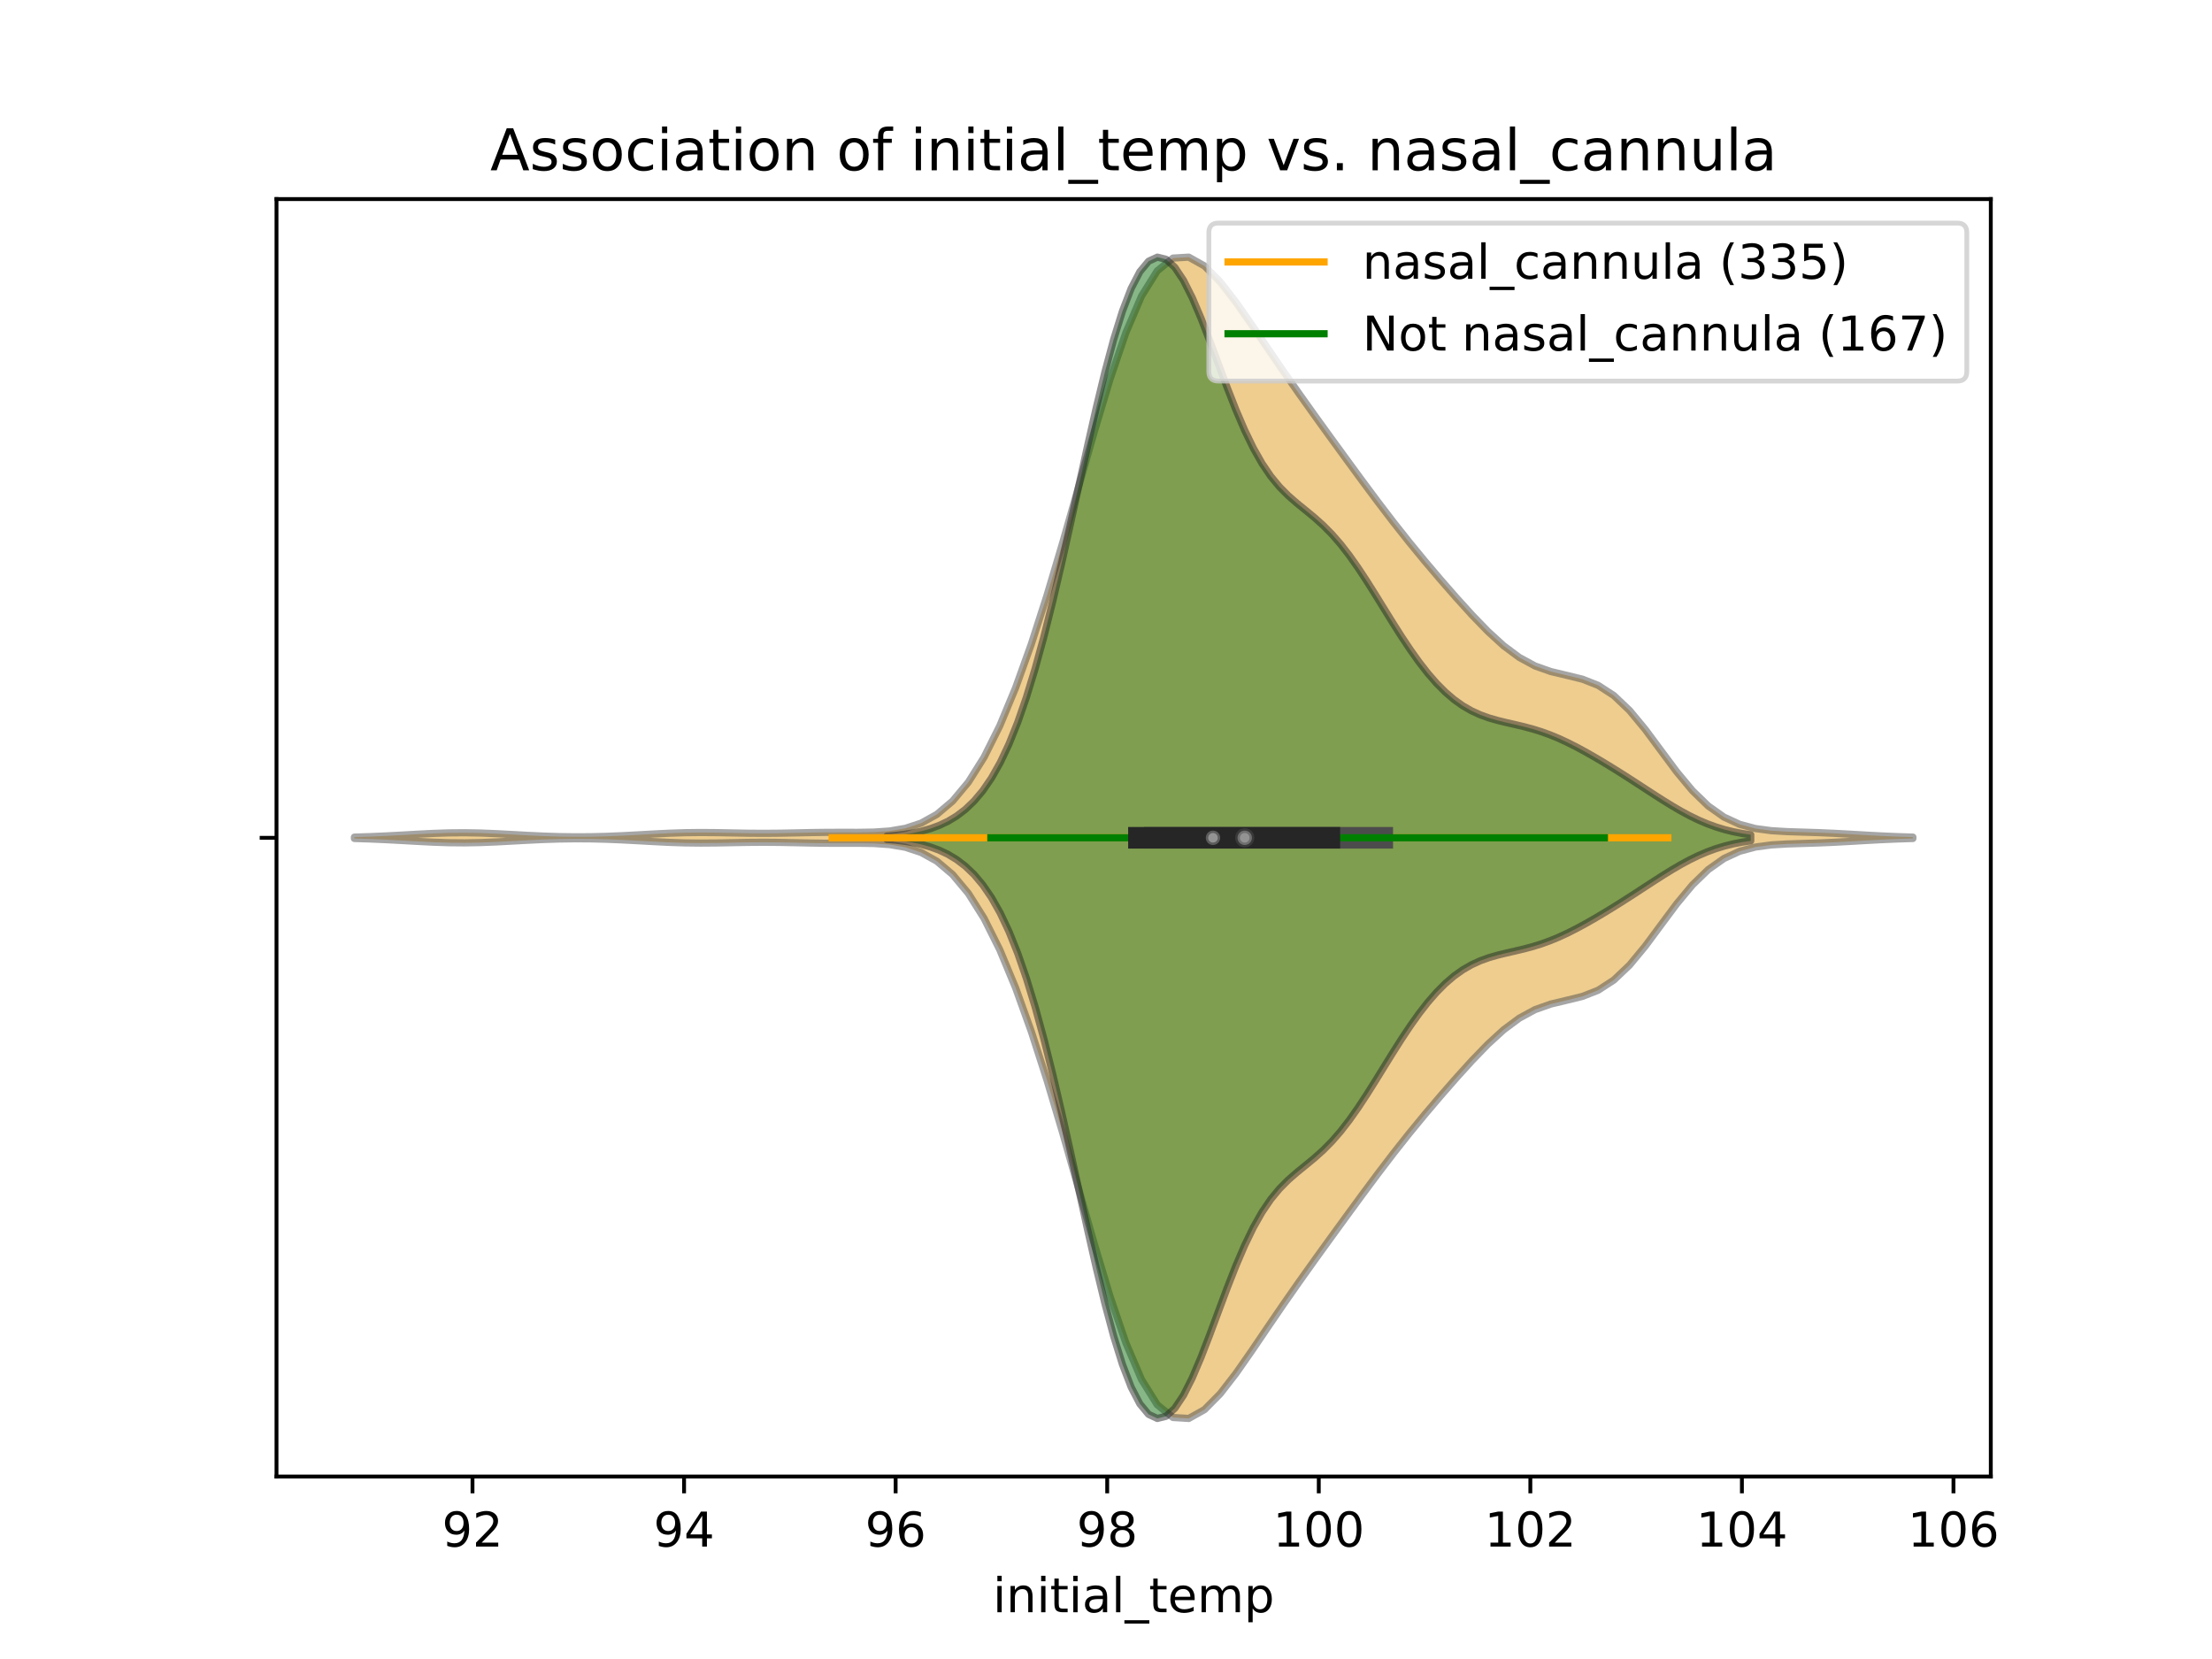 <?xml version="1.0" encoding="utf-8" standalone="no"?>
<!DOCTYPE svg PUBLIC "-//W3C//DTD SVG 1.1//EN"
  "http://www.w3.org/Graphics/SVG/1.1/DTD/svg11.dtd">
<!-- Created with matplotlib (https://matplotlib.org/) -->
<svg height="345.6pt" version="1.1" viewBox="0 0 460.8 345.6" width="460.8pt" xmlns="http://www.w3.org/2000/svg" xmlns:xlink="http://www.w3.org/1999/xlink">
 <defs>
  <style type="text/css">
*{stroke-linecap:butt;stroke-linejoin:round;}
  </style>
 </defs>
 <g id="figure_1">
  <g id="patch_1">
   <path d="M 0 345.6 
L 460.8 345.6 
L 460.8 0 
L 0 0 
z
" style="fill:#ffffff;"/>
  </g>
  <g id="axes_1">
   <g id="patch_2">
    <path d="M 57.6 307.584 
L 414.72 307.584 
L 414.72 41.472 
L 57.6 41.472 
z
" style="fill:#ffffff;"/>
   </g>
   <g id="PolyCollection_1">
    <defs>
     <path d="M 73.833 -170.929 
L 73.833 -171.215 
L 77.112 -171.317 
L 80.391 -171.46 
L 83.671 -171.634 
L 86.95 -171.82 
L 90.229 -171.985 
L 93.509 -172.095 
L 96.788 -172.124 
L 100.067 -172.066 
L 103.347 -171.934 
L 106.626 -171.76 
L 109.905 -171.58 
L 113.185 -171.427 
L 116.464 -171.322 
L 119.743 -171.276 
L 123.023 -171.294 
L 126.302 -171.374 
L 129.581 -171.508 
L 132.861 -171.681 
L 136.14 -171.864 
L 139.42 -172.026 
L 142.699 -172.134 
L 145.978 -172.172 
L 149.258 -172.146 
L 152.537 -172.084 
L 155.816 -172.025 
L 159.096 -172.002 
L 162.375 -172.028 
L 165.654 -172.091 
L 168.934 -172.161 
L 172.213 -172.205 
L 175.492 -172.213 
L 178.772 -172.208 
L 182.051 -172.261 
L 185.33 -172.488 
L 188.61 -173.046 
L 191.889 -174.128 
L 195.168 -175.949 
L 198.448 -178.726 
L 201.727 -182.653 
L 205.006 -187.867 
L 208.286 -194.429 
L 211.565 -202.316 
L 214.844 -211.433 
L 218.124 -221.617 
L 221.403 -232.633 
L 224.682 -244.143 
L 227.962 -255.672 
L 231.241 -266.603 
L 234.52 -276.24 
L 237.8 -283.924 
L 241.079 -289.181 
L 244.358 -291.833 
L 247.638 -292.032 
L 250.917 -290.195 
L 254.196 -286.88 
L 257.476 -282.646 
L 260.755 -277.954 
L 264.034 -273.122 
L 267.314 -268.325 
L 270.593 -263.631 
L 273.872 -259.032 
L 277.152 -254.495 
L 280.431 -249.99 
L 283.71 -245.518 
L 286.99 -241.112 
L 290.269 -236.821 
L 293.548 -232.679 
L 296.828 -228.69 
L 300.107 -224.831 
L 303.386 -221.08 
L 306.666 -217.464 
L 309.945 -214.077 
L 313.224 -211.079 
L 316.504 -208.64 
L 319.783 -206.864 
L 323.062 -205.705 
L 326.342 -204.925 
L 329.621 -204.123 
L 332.9 -202.842 
L 336.18 -200.714 
L 339.459 -197.601 
L 342.739 -193.643 
L 346.018 -189.219 
L 349.297 -184.816 
L 352.577 -180.877 
L 355.856 -177.697 
L 359.135 -175.382 
L 362.415 -173.871 
L 365.694 -172.998 
L 368.973 -172.558 
L 372.253 -172.359 
L 375.532 -172.252 
L 378.811 -172.147 
L 382.091 -172.005 
L 385.37 -171.826 
L 388.649 -171.636 
L 391.929 -171.46 
L 395.208 -171.318 
L 398.487 -171.215 
L 398.487 -170.929 
L 398.487 -170.929 
L 395.208 -170.826 
L 391.929 -170.684 
L 388.649 -170.508 
L 385.37 -170.318 
L 382.091 -170.139 
L 378.811 -169.997 
L 375.532 -169.892 
L 372.253 -169.785 
L 368.973 -169.586 
L 365.694 -169.146 
L 362.415 -168.273 
L 359.135 -166.762 
L 355.856 -164.447 
L 352.577 -161.267 
L 349.297 -157.328 
L 346.018 -152.925 
L 342.739 -148.501 
L 339.459 -144.543 
L 336.18 -141.43 
L 332.9 -139.302 
L 329.621 -138.021 
L 326.342 -137.219 
L 323.062 -136.439 
L 319.783 -135.28 
L 316.504 -133.504 
L 313.224 -131.065 
L 309.945 -128.067 
L 306.666 -124.68 
L 303.386 -121.064 
L 300.107 -117.313 
L 296.828 -113.454 
L 293.548 -109.465 
L 290.269 -105.323 
L 286.99 -101.032 
L 283.71 -96.626 
L 280.431 -92.154 
L 277.152 -87.649 
L 273.872 -83.112 
L 270.593 -78.513 
L 267.314 -73.819 
L 264.034 -69.022 
L 260.755 -64.19 
L 257.476 -59.498 
L 254.196 -55.264 
L 250.917 -51.949 
L 247.638 -50.112 
L 244.358 -50.311 
L 241.079 -52.963 
L 237.8 -58.22 
L 234.52 -65.904 
L 231.241 -75.541 
L 227.962 -86.472 
L 224.682 -98.001 
L 221.403 -109.511 
L 218.124 -120.527 
L 214.844 -130.711 
L 211.565 -139.828 
L 208.286 -147.715 
L 205.006 -154.277 
L 201.727 -159.491 
L 198.448 -163.418 
L 195.168 -166.195 
L 191.889 -168.016 
L 188.61 -169.098 
L 185.33 -169.656 
L 182.051 -169.883 
L 178.772 -169.936 
L 175.492 -169.931 
L 172.213 -169.939 
L 168.934 -169.983 
L 165.654 -170.053 
L 162.375 -170.116 
L 159.096 -170.142 
L 155.816 -170.119 
L 152.537 -170.06 
L 149.258 -169.998 
L 145.978 -169.972 
L 142.699 -170.01 
L 139.42 -170.118 
L 136.14 -170.28 
L 132.861 -170.463 
L 129.581 -170.636 
L 126.302 -170.77 
L 123.023 -170.85 
L 119.743 -170.868 
L 116.464 -170.822 
L 113.185 -170.717 
L 109.905 -170.564 
L 106.626 -170.384 
L 103.347 -170.21 
L 100.067 -170.078 
L 96.788 -170.02 
L 93.509 -170.049 
L 90.229 -170.159 
L 86.95 -170.324 
L 83.671 -170.51 
L 80.391 -170.684 
L 77.112 -170.827 
L 73.833 -170.929 
z
" id="mcdae774227" style="stroke:#4c4c4c;stroke-opacity:0.5;stroke-width:1.5;"/>
    </defs>
    <g clip-path="url(#p3ca9a44e29)">
     <use style="fill:#df9c20;fill-opacity:0.5;stroke:#4c4c4c;stroke-opacity:0.5;stroke-width:1.5;" x="0" xlink:href="#mcdae774227" y="345.6"/>
    </g>
   </g>
   <g id="PolyCollection_2">
    <defs>
     <path d="M 184.738 -170.731 
L 184.738 -171.413 
L 186.556 -171.57 
L 188.374 -171.786 
L 190.192 -172.078 
L 192.009 -172.467 
L 193.827 -172.979 
L 195.645 -173.645 
L 197.463 -174.502 
L 199.281 -175.597 
L 201.099 -176.983 
L 202.917 -178.722 
L 204.735 -180.881 
L 206.553 -183.533 
L 208.371 -186.749 
L 210.189 -190.594 
L 212.006 -195.121 
L 213.824 -200.361 
L 215.642 -206.317 
L 217.46 -212.958 
L 219.278 -220.216 
L 221.096 -227.979 
L 222.914 -236.101 
L 224.732 -244.397 
L 226.55 -252.656 
L 228.368 -260.652 
L 230.186 -268.149 
L 232.003 -274.921 
L 233.821 -280.762 
L 235.639 -285.497 
L 237.457 -288.997 
L 239.275 -291.183 
L 241.093 -292.032 
L 242.911 -291.581 
L 244.729 -289.922 
L 246.547 -287.197 
L 248.365 -283.594 
L 250.183 -279.326 
L 252 -274.629 
L 253.818 -269.738 
L 255.636 -264.88 
L 257.454 -260.251 
L 259.272 -256.008 
L 261.09 -252.258 
L 262.908 -249.049 
L 264.726 -246.375 
L 266.544 -244.174 
L 268.362 -242.346 
L 270.18 -240.762 
L 271.997 -239.286 
L 273.815 -237.788 
L 275.633 -236.159 
L 277.451 -234.322 
L 279.269 -232.236 
L 281.087 -229.894 
L 282.905 -227.319 
L 284.723 -224.559 
L 286.541 -221.673 
L 288.359 -218.731 
L 290.177 -215.799 
L 291.994 -212.942 
L 293.812 -210.216 
L 295.63 -207.667 
L 297.448 -205.335 
L 299.266 -203.248 
L 301.084 -201.422 
L 302.902 -199.865 
L 304.72 -198.571 
L 306.538 -197.523 
L 308.356 -196.692 
L 310.174 -196.039 
L 311.991 -195.516 
L 313.809 -195.073 
L 315.627 -194.658 
L 317.445 -194.227 
L 319.263 -193.743 
L 321.081 -193.178 
L 322.899 -192.521 
L 324.717 -191.769 
L 326.535 -190.927 
L 328.353 -190.009 
L 330.171 -189.028 
L 331.988 -187.996 
L 333.806 -186.924 
L 335.624 -185.819 
L 337.442 -184.685 
L 339.26 -183.527 
L 341.078 -182.351 
L 342.896 -181.165 
L 344.714 -179.984 
L 346.532 -178.822 
L 348.35 -177.702 
L 350.168 -176.642 
L 351.985 -175.662 
L 353.803 -174.778 
L 355.621 -174.002 
L 357.439 -173.337 
L 359.257 -172.783 
L 361.075 -172.335 
L 362.893 -171.981 
L 364.711 -171.711 
L 364.711 -170.433 
L 364.711 -170.433 
L 362.893 -170.163 
L 361.075 -169.809 
L 359.257 -169.361 
L 357.439 -168.807 
L 355.621 -168.142 
L 353.803 -167.366 
L 351.985 -166.482 
L 350.168 -165.502 
L 348.35 -164.442 
L 346.532 -163.322 
L 344.714 -162.16 
L 342.896 -160.979 
L 341.078 -159.793 
L 339.26 -158.617 
L 337.442 -157.459 
L 335.624 -156.325 
L 333.806 -155.22 
L 331.988 -154.148 
L 330.171 -153.116 
L 328.353 -152.135 
L 326.535 -151.217 
L 324.717 -150.375 
L 322.899 -149.623 
L 321.081 -148.966 
L 319.263 -148.401 
L 317.445 -147.917 
L 315.627 -147.486 
L 313.809 -147.071 
L 311.991 -146.628 
L 310.174 -146.105 
L 308.356 -145.452 
L 306.538 -144.621 
L 304.72 -143.573 
L 302.902 -142.279 
L 301.084 -140.722 
L 299.266 -138.896 
L 297.448 -136.809 
L 295.63 -134.477 
L 293.812 -131.928 
L 291.994 -129.202 
L 290.177 -126.345 
L 288.359 -123.413 
L 286.541 -120.471 
L 284.723 -117.585 
L 282.905 -114.825 
L 281.087 -112.25 
L 279.269 -109.908 
L 277.451 -107.822 
L 275.633 -105.985 
L 273.815 -104.356 
L 271.997 -102.858 
L 270.18 -101.382 
L 268.362 -99.798 
L 266.544 -97.97 
L 264.726 -95.769 
L 262.908 -93.095 
L 261.09 -89.886 
L 259.272 -86.136 
L 257.454 -81.893 
L 255.636 -77.264 
L 253.818 -72.406 
L 252 -67.515 
L 250.183 -62.818 
L 248.365 -58.55 
L 246.547 -54.947 
L 244.729 -52.222 
L 242.911 -50.563 
L 241.093 -50.112 
L 239.275 -50.961 
L 237.457 -53.147 
L 235.639 -56.647 
L 233.821 -61.382 
L 232.003 -67.223 
L 230.186 -73.995 
L 228.368 -81.492 
L 226.55 -89.488 
L 224.732 -97.747 
L 222.914 -106.043 
L 221.096 -114.165 
L 219.278 -121.928 
L 217.46 -129.186 
L 215.642 -135.827 
L 213.824 -141.783 
L 212.006 -147.023 
L 210.189 -151.55 
L 208.371 -155.395 
L 206.553 -158.611 
L 204.735 -161.263 
L 202.917 -163.422 
L 201.099 -165.161 
L 199.281 -166.547 
L 197.463 -167.642 
L 195.645 -168.499 
L 193.827 -169.165 
L 192.009 -169.677 
L 190.192 -170.066 
L 188.374 -170.358 
L 186.556 -170.574 
L 184.738 -170.731 
z
" id="m75fac80197" style="stroke:#262626;stroke-opacity:0.5;stroke-width:1.5;"/>
    </defs>
    <g clip-path="url(#p3ca9a44e29)">
     <use style="fill:#107010;fill-opacity:0.5;stroke:#262626;stroke-opacity:0.5;stroke-width:1.5;" x="0" xlink:href="#m75fac80197" y="345.6"/>
    </g>
   </g>
   <g id="matplotlib.axis_1">
    <g id="xtick_1">
     <g id="line2d_1">
      <defs>
       <path d="M 0 0 
L 0 3.5 
" id="mbb08244986" style="stroke:#000000;stroke-width:0.8;"/>
      </defs>
      <g>
       <use style="stroke:#000000;stroke-width:0.8;" x="98.43" xlink:href="#mbb08244986" y="307.584"/>
      </g>
     </g>
     <g id="text_1">
      <!-- 92 -->
      <defs>
       <path d="M 10.984 1.516 
L 10.984 10.5 
Q 14.703 8.734 18.5 7.812 
Q 22.312 6.891 25.984 6.891 
Q 35.75 6.891 40.891 13.453 
Q 46.047 20.016 46.781 33.406 
Q 43.953 29.203 39.594 26.953 
Q 35.25 24.703 29.984 24.703 
Q 19.047 24.703 12.672 31.312 
Q 6.297 37.938 6.297 49.422 
Q 6.297 60.641 12.938 67.422 
Q 19.578 74.219 30.609 74.219 
Q 43.266 74.219 49.922 64.516 
Q 56.594 54.828 56.594 36.375 
Q 56.594 19.141 48.406 8.859 
Q 40.234 -1.422 26.422 -1.422 
Q 22.703 -1.422 18.891 -0.688 
Q 15.094 0.047 10.984 1.516 
z
M 30.609 32.422 
Q 37.25 32.422 41.125 36.953 
Q 45.016 41.5 45.016 49.422 
Q 45.016 57.281 41.125 61.844 
Q 37.25 66.406 30.609 66.406 
Q 23.969 66.406 20.094 61.844 
Q 16.219 57.281 16.219 49.422 
Q 16.219 41.5 20.094 36.953 
Q 23.969 32.422 30.609 32.422 
z
" id="DejaVuSans-57"/>
       <path d="M 19.188 8.297 
L 53.609 8.297 
L 53.609 0 
L 7.328 0 
L 7.328 8.297 
Q 12.938 14.109 22.625 23.891 
Q 32.328 33.688 34.812 36.531 
Q 39.547 41.844 41.422 45.531 
Q 43.312 49.219 43.312 52.781 
Q 43.312 58.594 39.234 62.25 
Q 35.156 65.922 28.609 65.922 
Q 23.969 65.922 18.812 64.312 
Q 13.672 62.703 7.812 59.422 
L 7.812 69.391 
Q 13.766 71.781 18.938 73 
Q 24.125 74.219 28.422 74.219 
Q 39.75 74.219 46.484 68.547 
Q 53.219 62.891 53.219 53.422 
Q 53.219 48.922 51.531 44.891 
Q 49.859 40.875 45.406 35.406 
Q 44.188 33.984 37.641 27.219 
Q 31.109 20.453 19.188 8.297 
z
" id="DejaVuSans-50"/>
      </defs>
      <g transform="translate(92.068 322.182)scale(0.1 -0.1)">
       <use xlink:href="#DejaVuSans-57"/>
       <use x="63.623" xlink:href="#DejaVuSans-50"/>
      </g>
     </g>
    </g>
    <g id="xtick_2">
     <g id="line2d_2">
      <g>
       <use style="stroke:#000000;stroke-width:0.8;" x="142.504" xlink:href="#mbb08244986" y="307.584"/>
      </g>
     </g>
     <g id="text_2">
      <!-- 94 -->
      <defs>
       <path d="M 37.797 64.312 
L 12.891 25.391 
L 37.797 25.391 
z
M 35.203 72.906 
L 47.609 72.906 
L 47.609 25.391 
L 58.016 25.391 
L 58.016 17.188 
L 47.609 17.188 
L 47.609 0 
L 37.797 0 
L 37.797 17.188 
L 4.891 17.188 
L 4.891 26.703 
z
" id="DejaVuSans-52"/>
      </defs>
      <g transform="translate(136.141 322.182)scale(0.1 -0.1)">
       <use xlink:href="#DejaVuSans-57"/>
       <use x="63.623" xlink:href="#DejaVuSans-52"/>
      </g>
     </g>
    </g>
    <g id="xtick_3">
     <g id="line2d_3">
      <g>
       <use style="stroke:#000000;stroke-width:0.8;" x="186.577" xlink:href="#mbb08244986" y="307.584"/>
      </g>
     </g>
     <g id="text_3">
      <!-- 96 -->
      <defs>
       <path d="M 33.016 40.375 
Q 26.375 40.375 22.484 35.828 
Q 18.609 31.297 18.609 23.391 
Q 18.609 15.531 22.484 10.953 
Q 26.375 6.391 33.016 6.391 
Q 39.656 6.391 43.531 10.953 
Q 47.406 15.531 47.406 23.391 
Q 47.406 31.297 43.531 35.828 
Q 39.656 40.375 33.016 40.375 
z
M 52.594 71.297 
L 52.594 62.312 
Q 48.875 64.062 45.094 64.984 
Q 41.312 65.922 37.594 65.922 
Q 27.828 65.922 22.672 59.328 
Q 17.531 52.734 16.797 39.406 
Q 19.672 43.656 24.016 45.922 
Q 28.375 48.188 33.594 48.188 
Q 44.578 48.188 50.953 41.516 
Q 57.328 34.859 57.328 23.391 
Q 57.328 12.156 50.688 5.359 
Q 44.047 -1.422 33.016 -1.422 
Q 20.359 -1.422 13.672 8.266 
Q 6.984 17.969 6.984 36.375 
Q 6.984 53.656 15.188 63.938 
Q 23.391 74.219 37.203 74.219 
Q 40.922 74.219 44.703 73.484 
Q 48.484 72.75 52.594 71.297 
z
" id="DejaVuSans-54"/>
      </defs>
      <g transform="translate(180.215 322.182)scale(0.1 -0.1)">
       <use xlink:href="#DejaVuSans-57"/>
       <use x="63.623" xlink:href="#DejaVuSans-54"/>
      </g>
     </g>
    </g>
    <g id="xtick_4">
     <g id="line2d_4">
      <g>
       <use style="stroke:#000000;stroke-width:0.8;" x="230.651" xlink:href="#mbb08244986" y="307.584"/>
      </g>
     </g>
     <g id="text_4">
      <!-- 98 -->
      <defs>
       <path d="M 31.781 34.625 
Q 24.75 34.625 20.719 30.859 
Q 16.703 27.094 16.703 20.516 
Q 16.703 13.922 20.719 10.156 
Q 24.75 6.391 31.781 6.391 
Q 38.812 6.391 42.859 10.172 
Q 46.922 13.969 46.922 20.516 
Q 46.922 27.094 42.891 30.859 
Q 38.875 34.625 31.781 34.625 
z
M 21.922 38.812 
Q 15.578 40.375 12.031 44.719 
Q 8.5 49.078 8.5 55.328 
Q 8.5 64.062 14.719 69.141 
Q 20.953 74.219 31.781 74.219 
Q 42.672 74.219 48.875 69.141 
Q 55.078 64.062 55.078 55.328 
Q 55.078 49.078 51.531 44.719 
Q 48 40.375 41.703 38.812 
Q 48.828 37.156 52.797 32.312 
Q 56.781 27.484 56.781 20.516 
Q 56.781 9.906 50.312 4.234 
Q 43.844 -1.422 31.781 -1.422 
Q 19.734 -1.422 13.25 4.234 
Q 6.781 9.906 6.781 20.516 
Q 6.781 27.484 10.781 32.312 
Q 14.797 37.156 21.922 38.812 
z
M 18.312 54.391 
Q 18.312 48.734 21.844 45.562 
Q 25.391 42.391 31.781 42.391 
Q 38.141 42.391 41.719 45.562 
Q 45.312 48.734 45.312 54.391 
Q 45.312 60.062 41.719 63.234 
Q 38.141 66.406 31.781 66.406 
Q 25.391 66.406 21.844 63.234 
Q 18.312 60.062 18.312 54.391 
z
" id="DejaVuSans-56"/>
      </defs>
      <g transform="translate(224.288 322.182)scale(0.1 -0.1)">
       <use xlink:href="#DejaVuSans-57"/>
       <use x="63.623" xlink:href="#DejaVuSans-56"/>
      </g>
     </g>
    </g>
    <g id="xtick_5">
     <g id="line2d_5">
      <g>
       <use style="stroke:#000000;stroke-width:0.8;" x="274.724" xlink:href="#mbb08244986" y="307.584"/>
      </g>
     </g>
     <g id="text_5">
      <!-- 100 -->
      <defs>
       <path d="M 12.406 8.297 
L 28.516 8.297 
L 28.516 63.922 
L 10.984 60.406 
L 10.984 69.391 
L 28.422 72.906 
L 38.281 72.906 
L 38.281 8.297 
L 54.391 8.297 
L 54.391 0 
L 12.406 0 
z
" id="DejaVuSans-49"/>
       <path d="M 31.781 66.406 
Q 24.172 66.406 20.328 58.906 
Q 16.5 51.422 16.5 36.375 
Q 16.5 21.391 20.328 13.891 
Q 24.172 6.391 31.781 6.391 
Q 39.453 6.391 43.281 13.891 
Q 47.125 21.391 47.125 36.375 
Q 47.125 51.422 43.281 58.906 
Q 39.453 66.406 31.781 66.406 
z
M 31.781 74.219 
Q 44.047 74.219 50.516 64.516 
Q 56.984 54.828 56.984 36.375 
Q 56.984 17.969 50.516 8.266 
Q 44.047 -1.422 31.781 -1.422 
Q 19.531 -1.422 13.062 8.266 
Q 6.594 17.969 6.594 36.375 
Q 6.594 54.828 13.062 64.516 
Q 19.531 74.219 31.781 74.219 
z
" id="DejaVuSans-48"/>
      </defs>
      <g transform="translate(265.181 322.182)scale(0.1 -0.1)">
       <use xlink:href="#DejaVuSans-49"/>
       <use x="63.623" xlink:href="#DejaVuSans-48"/>
       <use x="127.246" xlink:href="#DejaVuSans-48"/>
      </g>
     </g>
    </g>
    <g id="xtick_6">
     <g id="line2d_6">
      <g>
       <use style="stroke:#000000;stroke-width:0.8;" x="318.798" xlink:href="#mbb08244986" y="307.584"/>
      </g>
     </g>
     <g id="text_6">
      <!-- 102 -->
      <g transform="translate(309.254 322.182)scale(0.1 -0.1)">
       <use xlink:href="#DejaVuSans-49"/>
       <use x="63.623" xlink:href="#DejaVuSans-48"/>
       <use x="127.246" xlink:href="#DejaVuSans-50"/>
      </g>
     </g>
    </g>
    <g id="xtick_7">
     <g id="line2d_7">
      <g>
       <use style="stroke:#000000;stroke-width:0.8;" x="362.871" xlink:href="#mbb08244986" y="307.584"/>
      </g>
     </g>
     <g id="text_7">
      <!-- 104 -->
      <g transform="translate(353.327 322.182)scale(0.1 -0.1)">
       <use xlink:href="#DejaVuSans-49"/>
       <use x="63.623" xlink:href="#DejaVuSans-48"/>
       <use x="127.246" xlink:href="#DejaVuSans-52"/>
      </g>
     </g>
    </g>
    <g id="xtick_8">
     <g id="line2d_8">
      <g>
       <use style="stroke:#000000;stroke-width:0.8;" x="406.945" xlink:href="#mbb08244986" y="307.584"/>
      </g>
     </g>
     <g id="text_8">
      <!-- 106 -->
      <g transform="translate(397.401 322.182)scale(0.1 -0.1)">
       <use xlink:href="#DejaVuSans-49"/>
       <use x="63.623" xlink:href="#DejaVuSans-48"/>
       <use x="127.246" xlink:href="#DejaVuSans-54"/>
      </g>
     </g>
    </g>
    <g id="text_9">
     <!-- initial_temp -->
     <defs>
      <path d="M 9.422 54.688 
L 18.406 54.688 
L 18.406 0 
L 9.422 0 
z
M 9.422 75.984 
L 18.406 75.984 
L 18.406 64.594 
L 9.422 64.594 
z
" id="DejaVuSans-105"/>
      <path d="M 54.891 33.016 
L 54.891 0 
L 45.906 0 
L 45.906 32.719 
Q 45.906 40.484 42.875 44.328 
Q 39.844 48.188 33.797 48.188 
Q 26.516 48.188 22.312 43.547 
Q 18.109 38.922 18.109 30.906 
L 18.109 0 
L 9.078 0 
L 9.078 54.688 
L 18.109 54.688 
L 18.109 46.188 
Q 21.344 51.125 25.703 53.562 
Q 30.078 56 35.797 56 
Q 45.219 56 50.047 50.172 
Q 54.891 44.344 54.891 33.016 
z
" id="DejaVuSans-110"/>
      <path d="M 18.312 70.219 
L 18.312 54.688 
L 36.812 54.688 
L 36.812 47.703 
L 18.312 47.703 
L 18.312 18.016 
Q 18.312 11.328 20.141 9.422 
Q 21.969 7.516 27.594 7.516 
L 36.812 7.516 
L 36.812 0 
L 27.594 0 
Q 17.188 0 13.234 3.875 
Q 9.281 7.766 9.281 18.016 
L 9.281 47.703 
L 2.688 47.703 
L 2.688 54.688 
L 9.281 54.688 
L 9.281 70.219 
z
" id="DejaVuSans-116"/>
      <path d="M 34.281 27.484 
Q 23.391 27.484 19.188 25 
Q 14.984 22.516 14.984 16.5 
Q 14.984 11.719 18.141 8.906 
Q 21.297 6.109 26.703 6.109 
Q 34.188 6.109 38.703 11.406 
Q 43.219 16.703 43.219 25.484 
L 43.219 27.484 
z
M 52.203 31.203 
L 52.203 0 
L 43.219 0 
L 43.219 8.297 
Q 40.141 3.328 35.547 0.953 
Q 30.953 -1.422 24.312 -1.422 
Q 15.922 -1.422 10.953 3.297 
Q 6 8.016 6 15.922 
Q 6 25.141 12.172 29.828 
Q 18.359 34.516 30.609 34.516 
L 43.219 34.516 
L 43.219 35.406 
Q 43.219 41.609 39.141 45 
Q 35.062 48.391 27.688 48.391 
Q 23 48.391 18.547 47.266 
Q 14.109 46.141 10.016 43.891 
L 10.016 52.203 
Q 14.938 54.109 19.578 55.047 
Q 24.219 56 28.609 56 
Q 40.484 56 46.344 49.844 
Q 52.203 43.703 52.203 31.203 
z
" id="DejaVuSans-97"/>
      <path d="M 9.422 75.984 
L 18.406 75.984 
L 18.406 0 
L 9.422 0 
z
" id="DejaVuSans-108"/>
      <path d="M 50.984 -16.609 
L 50.984 -23.578 
L -0.984 -23.578 
L -0.984 -16.609 
z
" id="DejaVuSans-95"/>
      <path d="M 56.203 29.594 
L 56.203 25.203 
L 14.891 25.203 
Q 15.484 15.922 20.484 11.062 
Q 25.484 6.203 34.422 6.203 
Q 39.594 6.203 44.453 7.469 
Q 49.312 8.734 54.109 11.281 
L 54.109 2.781 
Q 49.266 0.734 44.188 -0.344 
Q 39.109 -1.422 33.891 -1.422 
Q 20.797 -1.422 13.156 6.188 
Q 5.516 13.812 5.516 26.812 
Q 5.516 40.234 12.766 48.109 
Q 20.016 56 32.328 56 
Q 43.359 56 49.781 48.891 
Q 56.203 41.797 56.203 29.594 
z
M 47.219 32.234 
Q 47.125 39.594 43.094 43.984 
Q 39.062 48.391 32.422 48.391 
Q 24.906 48.391 20.391 44.141 
Q 15.875 39.891 15.188 32.172 
z
" id="DejaVuSans-101"/>
      <path d="M 52 44.188 
Q 55.375 50.25 60.062 53.125 
Q 64.75 56 71.094 56 
Q 79.641 56 84.281 50.016 
Q 88.922 44.047 88.922 33.016 
L 88.922 0 
L 79.891 0 
L 79.891 32.719 
Q 79.891 40.578 77.094 44.375 
Q 74.312 48.188 68.609 48.188 
Q 61.625 48.188 57.562 43.547 
Q 53.516 38.922 53.516 30.906 
L 53.516 0 
L 44.484 0 
L 44.484 32.719 
Q 44.484 40.625 41.703 44.406 
Q 38.922 48.188 33.109 48.188 
Q 26.219 48.188 22.156 43.531 
Q 18.109 38.875 18.109 30.906 
L 18.109 0 
L 9.078 0 
L 9.078 54.688 
L 18.109 54.688 
L 18.109 46.188 
Q 21.188 51.219 25.484 53.609 
Q 29.781 56 35.688 56 
Q 41.656 56 45.828 52.969 
Q 50 49.953 52 44.188 
z
" id="DejaVuSans-109"/>
      <path d="M 18.109 8.203 
L 18.109 -20.797 
L 9.078 -20.797 
L 9.078 54.688 
L 18.109 54.688 
L 18.109 46.391 
Q 20.953 51.266 25.266 53.625 
Q 29.594 56 35.594 56 
Q 45.562 56 51.781 48.094 
Q 58.016 40.188 58.016 27.297 
Q 58.016 14.406 51.781 6.484 
Q 45.562 -1.422 35.594 -1.422 
Q 29.594 -1.422 25.266 0.953 
Q 20.953 3.328 18.109 8.203 
z
M 48.688 27.297 
Q 48.688 37.203 44.609 42.844 
Q 40.531 48.484 33.406 48.484 
Q 26.266 48.484 22.188 42.844 
Q 18.109 37.203 18.109 27.297 
Q 18.109 17.391 22.188 11.75 
Q 26.266 6.109 33.406 6.109 
Q 40.531 6.109 44.609 11.75 
Q 48.688 17.391 48.688 27.297 
z
" id="DejaVuSans-112"/>
     </defs>
     <g transform="translate(206.83 335.861)scale(0.1 -0.1)">
      <use xlink:href="#DejaVuSans-105"/>
      <use x="27.783" xlink:href="#DejaVuSans-110"/>
      <use x="91.162" xlink:href="#DejaVuSans-105"/>
      <use x="118.945" xlink:href="#DejaVuSans-116"/>
      <use x="158.154" xlink:href="#DejaVuSans-105"/>
      <use x="185.938" xlink:href="#DejaVuSans-97"/>
      <use x="247.217" xlink:href="#DejaVuSans-108"/>
      <use x="275" xlink:href="#DejaVuSans-95"/>
      <use x="325" xlink:href="#DejaVuSans-116"/>
      <use x="364.209" xlink:href="#DejaVuSans-101"/>
      <use x="425.732" xlink:href="#DejaVuSans-109"/>
      <use x="523.145" xlink:href="#DejaVuSans-112"/>
     </g>
    </g>
   </g>
   <g id="matplotlib.axis_2">
    <g id="ytick_1">
     <g id="line2d_9">
      <defs>
       <path d="M 0 0 
L -3.5 0 
" id="m7a6ea3b971" style="stroke:#000000;stroke-width:0.8;"/>
      </defs>
      <g>
       <use style="stroke:#000000;stroke-width:0.8;" x="57.6" xlink:href="#m7a6ea3b971" y="174.528"/>
      </g>
     </g>
    </g>
   </g>
   <g id="line2d_10">
    <path clip-path="url(#p3ca9a44e29)" d="M 173.355 174.528 
L 347.445 174.528 
" style="fill:none;stroke:#ffa500;stroke-linecap:square;stroke-width:1.5;"/>
   </g>
   <g id="line2d_11">
    <path clip-path="url(#p3ca9a44e29)" d="M 240.567 174.528 
L 287.946 174.528 
" style="fill:none;stroke:#4c4c4c;stroke-linecap:square;stroke-width:4.5;"/>
   </g>
   <g id="line2d_12">
    <path clip-path="url(#p3ca9a44e29)" d="M 206.41 174.528 
L 334.223 174.528 
" style="fill:none;stroke:#008000;stroke-linecap:square;stroke-width:1.5;"/>
   </g>
   <g id="line2d_13">
    <path clip-path="url(#p3ca9a44e29)" d="M 237.262 174.528 
L 276.928 174.528 
" style="fill:none;stroke:#262626;stroke-linecap:square;stroke-width:4.5;"/>
   </g>
   <g id="patch_3">
    <path d="M 57.6 307.584 
L 57.6 41.472 
" style="fill:none;stroke:#000000;stroke-linecap:square;stroke-linejoin:miter;stroke-width:0.8;"/>
   </g>
   <g id="patch_4">
    <path d="M 414.72 307.584 
L 414.72 41.472 
" style="fill:none;stroke:#000000;stroke-linecap:square;stroke-linejoin:miter;stroke-width:0.8;"/>
   </g>
   <g id="patch_5">
    <path d="M 57.6 307.584 
L 414.72 307.584 
" style="fill:none;stroke:#000000;stroke-linecap:square;stroke-linejoin:miter;stroke-width:0.8;"/>
   </g>
   <g id="patch_6">
    <path d="M 57.6 41.472 
L 414.72 41.472 
" style="fill:none;stroke:#000000;stroke-linecap:square;stroke-linejoin:miter;stroke-width:0.8;"/>
   </g>
   <g id="PathCollection_1">
    <defs>
     <path d="M 0 1.5 
C 0.398 1.5 0.779 1.342 1.061 1.061 
C 1.342 0.779 1.5 0.398 1.5 0 
C 1.5 -0.398 1.342 -0.779 1.061 -1.061 
C 0.779 -1.342 0.398 -1.5 0 -1.5 
C -0.398 -1.5 -0.779 -1.342 -1.061 -1.061 
C -1.342 -0.779 -1.5 -0.398 -1.5 0 
C -1.5 0.398 -1.342 0.779 -1.061 1.061 
C -0.779 1.342 -0.398 1.5 0 1.5 
z
" id="m4112376554" style="stroke:#4c4c4c;stroke-opacity:0.5;"/>
    </defs>
    <g clip-path="url(#p3ca9a44e29)">
     <use style="fill:#ffffff;fill-opacity:0.5;stroke:#4c4c4c;stroke-opacity:0.5;" x="259.299" xlink:href="#m4112376554" y="174.528"/>
    </g>
   </g>
   <g id="PathCollection_2">
    <defs>
     <path d="M 0 1.5 
C 0.398 1.5 0.779 1.342 1.061 1.061 
C 1.342 0.779 1.5 0.398 1.5 0 
C 1.5 -0.398 1.342 -0.779 1.061 -1.061 
C 0.779 -1.342 0.398 -1.5 0 -1.5 
C -0.398 -1.5 -0.779 -1.342 -1.061 -1.061 
C -1.342 -0.779 -1.5 -0.398 -1.5 0 
C -1.5 0.398 -1.342 0.779 -1.061 1.061 
C -0.779 1.342 -0.398 1.5 0 1.5 
z
" id="mcf4b6290e1" style="stroke:#262626;stroke-opacity:0.5;"/>
    </defs>
    <g clip-path="url(#p3ca9a44e29)">
     <use style="fill:#ffffff;fill-opacity:0.5;stroke:#262626;stroke-opacity:0.5;" x="252.688" xlink:href="#mcf4b6290e1" y="174.528"/>
    </g>
   </g>
   <g id="text_10">
    <!-- Association of initial_temp vs. nasal_cannula -->
    <defs>
     <path d="M 34.188 63.188 
L 20.797 26.906 
L 47.609 26.906 
z
M 28.609 72.906 
L 39.797 72.906 
L 67.578 0 
L 57.328 0 
L 50.688 18.703 
L 17.828 18.703 
L 11.188 0 
L 0.781 0 
z
" id="DejaVuSans-65"/>
     <path d="M 44.281 53.078 
L 44.281 44.578 
Q 40.484 46.531 36.375 47.5 
Q 32.281 48.484 27.875 48.484 
Q 21.188 48.484 17.844 46.438 
Q 14.5 44.391 14.5 40.281 
Q 14.5 37.156 16.891 35.375 
Q 19.281 33.594 26.516 31.984 
L 29.594 31.297 
Q 39.156 29.25 43.188 25.516 
Q 47.219 21.781 47.219 15.094 
Q 47.219 7.469 41.188 3.016 
Q 35.156 -1.422 24.609 -1.422 
Q 20.219 -1.422 15.453 -0.562 
Q 10.688 0.297 5.422 2 
L 5.422 11.281 
Q 10.406 8.688 15.234 7.391 
Q 20.062 6.109 24.812 6.109 
Q 31.156 6.109 34.562 8.281 
Q 37.984 10.453 37.984 14.406 
Q 37.984 18.062 35.516 20.016 
Q 33.062 21.969 24.703 23.781 
L 21.578 24.516 
Q 13.234 26.266 9.516 29.906 
Q 5.812 33.547 5.812 39.891 
Q 5.812 47.609 11.281 51.797 
Q 16.75 56 26.812 56 
Q 31.781 56 36.172 55.266 
Q 40.578 54.547 44.281 53.078 
z
" id="DejaVuSans-115"/>
     <path d="M 30.609 48.391 
Q 23.391 48.391 19.188 42.75 
Q 14.984 37.109 14.984 27.297 
Q 14.984 17.484 19.156 11.844 
Q 23.344 6.203 30.609 6.203 
Q 37.797 6.203 41.984 11.859 
Q 46.188 17.531 46.188 27.297 
Q 46.188 37.016 41.984 42.703 
Q 37.797 48.391 30.609 48.391 
z
M 30.609 56 
Q 42.328 56 49.016 48.375 
Q 55.719 40.766 55.719 27.297 
Q 55.719 13.875 49.016 6.219 
Q 42.328 -1.422 30.609 -1.422 
Q 18.844 -1.422 12.172 6.219 
Q 5.516 13.875 5.516 27.297 
Q 5.516 40.766 12.172 48.375 
Q 18.844 56 30.609 56 
z
" id="DejaVuSans-111"/>
     <path d="M 48.781 52.594 
L 48.781 44.188 
Q 44.969 46.297 41.141 47.344 
Q 37.312 48.391 33.406 48.391 
Q 24.656 48.391 19.812 42.844 
Q 14.984 37.312 14.984 27.297 
Q 14.984 17.281 19.812 11.734 
Q 24.656 6.203 33.406 6.203 
Q 37.312 6.203 41.141 7.25 
Q 44.969 8.297 48.781 10.406 
L 48.781 2.094 
Q 45.016 0.344 40.984 -0.531 
Q 36.969 -1.422 32.422 -1.422 
Q 20.062 -1.422 12.781 6.344 
Q 5.516 14.109 5.516 27.297 
Q 5.516 40.672 12.859 48.328 
Q 20.219 56 33.016 56 
Q 37.156 56 41.109 55.141 
Q 45.062 54.297 48.781 52.594 
z
" id="DejaVuSans-99"/>
     <path id="DejaVuSans-32"/>
     <path d="M 37.109 75.984 
L 37.109 68.5 
L 28.516 68.5 
Q 23.688 68.5 21.797 66.547 
Q 19.922 64.594 19.922 59.516 
L 19.922 54.688 
L 34.719 54.688 
L 34.719 47.703 
L 19.922 47.703 
L 19.922 0 
L 10.891 0 
L 10.891 47.703 
L 2.297 47.703 
L 2.297 54.688 
L 10.891 54.688 
L 10.891 58.5 
Q 10.891 67.625 15.141 71.797 
Q 19.391 75.984 28.609 75.984 
z
" id="DejaVuSans-102"/>
     <path d="M 2.984 54.688 
L 12.5 54.688 
L 29.594 8.797 
L 46.688 54.688 
L 56.203 54.688 
L 35.688 0 
L 23.484 0 
z
" id="DejaVuSans-118"/>
     <path d="M 10.688 12.406 
L 21 12.406 
L 21 0 
L 10.688 0 
z
" id="DejaVuSans-46"/>
     <path d="M 8.5 21.578 
L 8.5 54.688 
L 17.484 54.688 
L 17.484 21.922 
Q 17.484 14.156 20.5 10.266 
Q 23.531 6.391 29.594 6.391 
Q 36.859 6.391 41.078 11.031 
Q 45.312 15.672 45.312 23.688 
L 45.312 54.688 
L 54.297 54.688 
L 54.297 0 
L 45.312 0 
L 45.312 8.406 
Q 42.047 3.422 37.719 1 
Q 33.406 -1.422 27.688 -1.422 
Q 18.266 -1.422 13.375 4.438 
Q 8.5 10.297 8.5 21.578 
z
M 31.109 56 
z
" id="DejaVuSans-117"/>
    </defs>
    <g transform="translate(102.13 35.472)scale(0.12 -0.12)">
     <use xlink:href="#DejaVuSans-65"/>
     <use x="68.408" xlink:href="#DejaVuSans-115"/>
     <use x="120.508" xlink:href="#DejaVuSans-115"/>
     <use x="172.607" xlink:href="#DejaVuSans-111"/>
     <use x="233.789" xlink:href="#DejaVuSans-99"/>
     <use x="288.77" xlink:href="#DejaVuSans-105"/>
     <use x="316.553" xlink:href="#DejaVuSans-97"/>
     <use x="377.832" xlink:href="#DejaVuSans-116"/>
     <use x="417.041" xlink:href="#DejaVuSans-105"/>
     <use x="444.824" xlink:href="#DejaVuSans-111"/>
     <use x="506.006" xlink:href="#DejaVuSans-110"/>
     <use x="569.385" xlink:href="#DejaVuSans-32"/>
     <use x="601.172" xlink:href="#DejaVuSans-111"/>
     <use x="662.354" xlink:href="#DejaVuSans-102"/>
     <use x="697.559" xlink:href="#DejaVuSans-32"/>
     <use x="729.346" xlink:href="#DejaVuSans-105"/>
     <use x="757.129" xlink:href="#DejaVuSans-110"/>
     <use x="820.508" xlink:href="#DejaVuSans-105"/>
     <use x="848.291" xlink:href="#DejaVuSans-116"/>
     <use x="887.5" xlink:href="#DejaVuSans-105"/>
     <use x="915.283" xlink:href="#DejaVuSans-97"/>
     <use x="976.562" xlink:href="#DejaVuSans-108"/>
     <use x="1004.346" xlink:href="#DejaVuSans-95"/>
     <use x="1054.346" xlink:href="#DejaVuSans-116"/>
     <use x="1093.555" xlink:href="#DejaVuSans-101"/>
     <use x="1155.078" xlink:href="#DejaVuSans-109"/>
     <use x="1252.49" xlink:href="#DejaVuSans-112"/>
     <use x="1315.967" xlink:href="#DejaVuSans-32"/>
     <use x="1347.754" xlink:href="#DejaVuSans-118"/>
     <use x="1406.934" xlink:href="#DejaVuSans-115"/>
     <use x="1459.033" xlink:href="#DejaVuSans-46"/>
     <use x="1490.82" xlink:href="#DejaVuSans-32"/>
     <use x="1522.607" xlink:href="#DejaVuSans-110"/>
     <use x="1585.986" xlink:href="#DejaVuSans-97"/>
     <use x="1647.266" xlink:href="#DejaVuSans-115"/>
     <use x="1699.365" xlink:href="#DejaVuSans-97"/>
     <use x="1760.645" xlink:href="#DejaVuSans-108"/>
     <use x="1788.428" xlink:href="#DejaVuSans-95"/>
     <use x="1838.428" xlink:href="#DejaVuSans-99"/>
     <use x="1893.408" xlink:href="#DejaVuSans-97"/>
     <use x="1954.688" xlink:href="#DejaVuSans-110"/>
     <use x="2018.066" xlink:href="#DejaVuSans-110"/>
     <use x="2081.445" xlink:href="#DejaVuSans-117"/>
     <use x="2144.824" xlink:href="#DejaVuSans-108"/>
     <use x="2172.607" xlink:href="#DejaVuSans-97"/>
    </g>
   </g>
   <g id="legend_1">
    <g id="patch_7">
     <path d="M 253.826 79.385 
L 407.72 79.385 
Q 409.72 79.385 409.72 77.385 
L 409.72 48.472 
Q 409.72 46.472 407.72 46.472 
L 253.826 46.472 
Q 251.826 46.472 251.826 48.472 
L 251.826 77.385 
Q 251.826 79.385 253.826 79.385 
z
" style="fill:#ffffff;opacity:0.8;stroke:#cccccc;stroke-linejoin:miter;"/>
    </g>
    <g id="line2d_14">
     <path d="M 255.826 54.57 
L 275.826 54.57 
" style="fill:none;stroke:#ffa500;stroke-linecap:square;stroke-width:1.5;"/>
    </g>
    <g id="line2d_15"/>
    <g id="text_11">
     <!-- nasal_cannula (335) -->
     <defs>
      <path d="M 31 75.875 
Q 24.469 64.656 21.281 53.656 
Q 18.109 42.672 18.109 31.391 
Q 18.109 20.125 21.312 9.062 
Q 24.516 -2 31 -13.188 
L 23.188 -13.188 
Q 15.875 -1.703 12.234 9.375 
Q 8.594 20.453 8.594 31.391 
Q 8.594 42.281 12.203 53.312 
Q 15.828 64.359 23.188 75.875 
z
" id="DejaVuSans-40"/>
      <path d="M 40.578 39.312 
Q 47.656 37.797 51.625 33 
Q 55.609 28.219 55.609 21.188 
Q 55.609 10.406 48.188 4.484 
Q 40.766 -1.422 27.094 -1.422 
Q 22.516 -1.422 17.656 -0.516 
Q 12.797 0.391 7.625 2.203 
L 7.625 11.719 
Q 11.719 9.328 16.594 8.109 
Q 21.484 6.891 26.812 6.891 
Q 36.078 6.891 40.938 10.547 
Q 45.797 14.203 45.797 21.188 
Q 45.797 27.641 41.281 31.266 
Q 36.766 34.906 28.719 34.906 
L 20.219 34.906 
L 20.219 43.016 
L 29.109 43.016 
Q 36.375 43.016 40.234 45.922 
Q 44.094 48.828 44.094 54.297 
Q 44.094 59.906 40.109 62.906 
Q 36.141 65.922 28.719 65.922 
Q 24.656 65.922 20.016 65.031 
Q 15.375 64.156 9.812 62.312 
L 9.812 71.094 
Q 15.438 72.656 20.344 73.438 
Q 25.25 74.219 29.594 74.219 
Q 40.828 74.219 47.359 69.109 
Q 53.906 64.016 53.906 55.328 
Q 53.906 49.266 50.438 45.094 
Q 46.969 40.922 40.578 39.312 
z
" id="DejaVuSans-51"/>
      <path d="M 10.797 72.906 
L 49.516 72.906 
L 49.516 64.594 
L 19.828 64.594 
L 19.828 46.734 
Q 21.969 47.469 24.109 47.828 
Q 26.266 48.188 28.422 48.188 
Q 40.625 48.188 47.75 41.5 
Q 54.891 34.812 54.891 23.391 
Q 54.891 11.625 47.562 5.094 
Q 40.234 -1.422 26.906 -1.422 
Q 22.312 -1.422 17.547 -0.641 
Q 12.797 0.141 7.719 1.703 
L 7.719 11.625 
Q 12.109 9.234 16.797 8.062 
Q 21.484 6.891 26.703 6.891 
Q 35.156 6.891 40.078 11.328 
Q 45.016 15.766 45.016 23.391 
Q 45.016 31 40.078 35.438 
Q 35.156 39.891 26.703 39.891 
Q 22.75 39.891 18.812 39.016 
Q 14.891 38.141 10.797 36.281 
z
" id="DejaVuSans-53"/>
      <path d="M 8.016 75.875 
L 15.828 75.875 
Q 23.141 64.359 26.781 53.312 
Q 30.422 42.281 30.422 31.391 
Q 30.422 20.453 26.781 9.375 
Q 23.141 -1.703 15.828 -13.188 
L 8.016 -13.188 
Q 14.5 -2 17.703 9.062 
Q 20.906 20.125 20.906 31.391 
Q 20.906 42.672 17.703 53.656 
Q 14.5 64.656 8.016 75.875 
z
" id="DejaVuSans-41"/>
     </defs>
     <g transform="translate(283.826 58.07)scale(0.1 -0.1)">
      <use xlink:href="#DejaVuSans-110"/>
      <use x="63.379" xlink:href="#DejaVuSans-97"/>
      <use x="124.658" xlink:href="#DejaVuSans-115"/>
      <use x="176.758" xlink:href="#DejaVuSans-97"/>
      <use x="238.037" xlink:href="#DejaVuSans-108"/>
      <use x="265.82" xlink:href="#DejaVuSans-95"/>
      <use x="315.82" xlink:href="#DejaVuSans-99"/>
      <use x="370.801" xlink:href="#DejaVuSans-97"/>
      <use x="432.08" xlink:href="#DejaVuSans-110"/>
      <use x="495.459" xlink:href="#DejaVuSans-110"/>
      <use x="558.838" xlink:href="#DejaVuSans-117"/>
      <use x="622.217" xlink:href="#DejaVuSans-108"/>
      <use x="650" xlink:href="#DejaVuSans-97"/>
      <use x="711.279" xlink:href="#DejaVuSans-32"/>
      <use x="743.066" xlink:href="#DejaVuSans-40"/>
      <use x="782.08" xlink:href="#DejaVuSans-51"/>
      <use x="845.703" xlink:href="#DejaVuSans-51"/>
      <use x="909.326" xlink:href="#DejaVuSans-53"/>
      <use x="972.949" xlink:href="#DejaVuSans-41"/>
     </g>
    </g>
    <g id="line2d_16">
     <path d="M 255.826 69.527 
L 275.826 69.527 
" style="fill:none;stroke:#008000;stroke-linecap:square;stroke-width:1.5;"/>
    </g>
    <g id="line2d_17"/>
    <g id="text_12">
     <!-- Not nasal_cannula (167) -->
     <defs>
      <path d="M 9.812 72.906 
L 23.094 72.906 
L 55.422 11.922 
L 55.422 72.906 
L 64.984 72.906 
L 64.984 0 
L 51.703 0 
L 19.391 60.984 
L 19.391 0 
L 9.812 0 
z
" id="DejaVuSans-78"/>
      <path d="M 8.203 72.906 
L 55.078 72.906 
L 55.078 68.703 
L 28.609 0 
L 18.312 0 
L 43.219 64.594 
L 8.203 64.594 
z
" id="DejaVuSans-55"/>
     </defs>
     <g transform="translate(283.826 73.027)scale(0.1 -0.1)">
      <use xlink:href="#DejaVuSans-78"/>
      <use x="74.805" xlink:href="#DejaVuSans-111"/>
      <use x="135.986" xlink:href="#DejaVuSans-116"/>
      <use x="175.195" xlink:href="#DejaVuSans-32"/>
      <use x="206.982" xlink:href="#DejaVuSans-110"/>
      <use x="270.361" xlink:href="#DejaVuSans-97"/>
      <use x="331.641" xlink:href="#DejaVuSans-115"/>
      <use x="383.74" xlink:href="#DejaVuSans-97"/>
      <use x="445.02" xlink:href="#DejaVuSans-108"/>
      <use x="472.803" xlink:href="#DejaVuSans-95"/>
      <use x="522.803" xlink:href="#DejaVuSans-99"/>
      <use x="577.783" xlink:href="#DejaVuSans-97"/>
      <use x="639.062" xlink:href="#DejaVuSans-110"/>
      <use x="702.441" xlink:href="#DejaVuSans-110"/>
      <use x="765.82" xlink:href="#DejaVuSans-117"/>
      <use x="829.199" xlink:href="#DejaVuSans-108"/>
      <use x="856.982" xlink:href="#DejaVuSans-97"/>
      <use x="918.262" xlink:href="#DejaVuSans-32"/>
      <use x="950.049" xlink:href="#DejaVuSans-40"/>
      <use x="989.062" xlink:href="#DejaVuSans-49"/>
      <use x="1052.686" xlink:href="#DejaVuSans-54"/>
      <use x="1116.309" xlink:href="#DejaVuSans-55"/>
      <use x="1179.932" xlink:href="#DejaVuSans-41"/>
     </g>
    </g>
   </g>
  </g>
 </g>
 <defs>
  <clipPath id="p3ca9a44e29">
   <rect height="266.112" width="357.12" x="57.6" y="41.472"/>
  </clipPath>
 </defs>
</svg>
